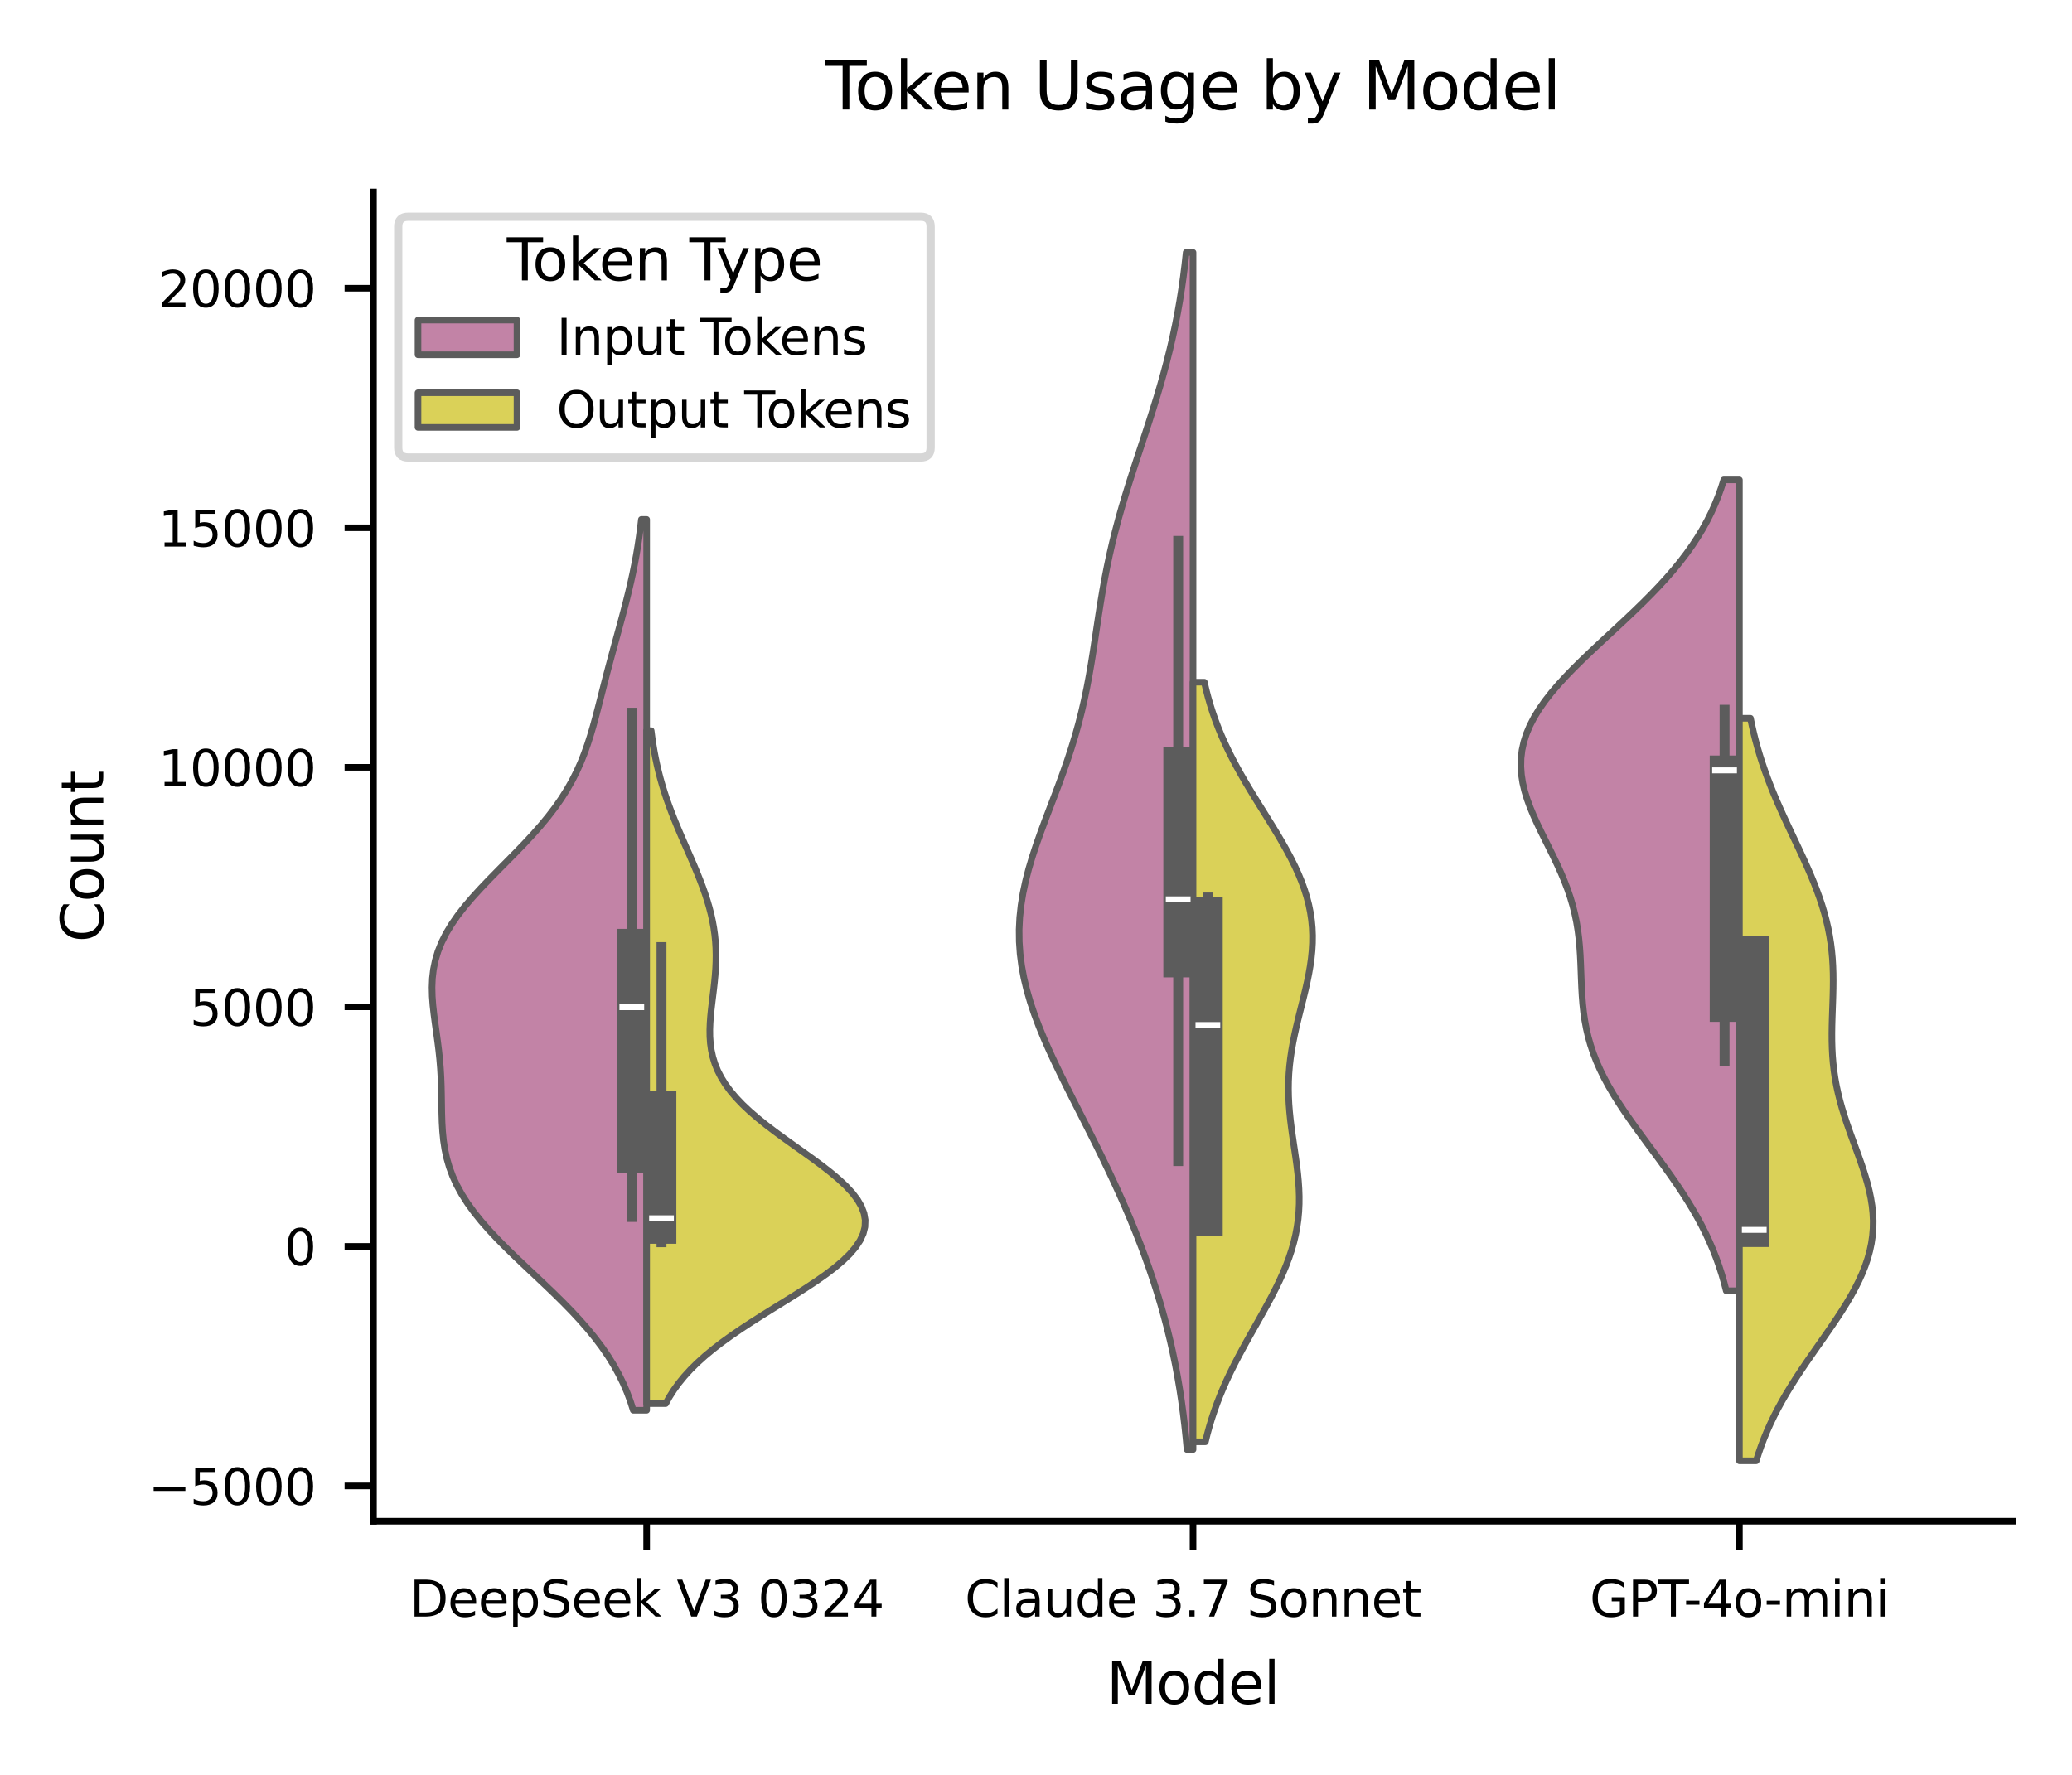 <?xml version="1.0" encoding="utf-8" standalone="no"?>
<!DOCTYPE svg PUBLIC "-//W3C//DTD SVG 1.1//EN"
  "http://www.w3.org/Graphics/SVG/1.1/DTD/svg11.dtd">
<svg xmlns:xlink="http://www.w3.org/1999/xlink" width="251.173pt" height="215.22pt" viewBox="0 0 251.173 215.22" xmlns="http://www.w3.org/2000/svg" version="1.1">
 <defs>
  <style type="text/css">*{stroke-linejoin: round; stroke-linecap: butt}</style>
 </defs>
 <g id="figure_1">
  <g id="patch_1">
   <path d="M 0 215.22 
L 251.173 215.22 
L 251.173 0 
L 0 0 
z
" style="fill: #ffffff"/>
  </g>
  <g id="axes_1">
   <g id="patch_2">
    <path d="M 45.273 184.439 
L 243.972 184.439 
L 243.972 23.279 
L 45.273 23.279 
z
" style="fill: #ffffff"/>
   </g>
   <g id="FillBetweenPolyCollection_1">
    <defs>
     <path id="m72ba1db8ae" d="M 78.389 -44.24 
L 76.766 -44.24 
L 76.415 -45.331 
L 76.008 -46.422 
L 75.539 -47.513 
L 75.004 -48.604 
L 74.401 -49.695 
L 73.726 -50.786 
L 72.979 -51.877 
L 72.16 -52.967 
L 71.271 -54.058 
L 70.317 -55.149 
L 69.304 -56.24 
L 68.238 -57.331 
L 67.131 -58.422 
L 65.992 -59.513 
L 64.836 -60.604 
L 63.677 -61.695 
L 62.529 -62.786 
L 61.406 -63.877 
L 60.325 -64.967 
L 59.3 -66.058 
L 58.342 -67.149 
L 57.464 -68.24 
L 56.674 -69.331 
L 55.978 -70.422 
L 55.38 -71.513 
L 54.88 -72.604 
L 54.474 -73.695 
L 54.159 -74.786 
L 53.923 -75.876 
L 53.758 -76.967 
L 53.651 -78.058 
L 53.587 -79.149 
L 53.553 -80.24 
L 53.535 -81.331 
L 53.519 -82.422 
L 53.496 -83.513 
L 53.455 -84.604 
L 53.391 -85.695 
L 53.301 -86.786 
L 53.186 -87.876 
L 53.049 -88.967 
L 52.899 -90.058 
L 52.745 -91.149 
L 52.601 -92.24 
L 52.48 -93.331 
L 52.399 -94.422 
L 52.373 -95.513 
L 52.417 -96.604 
L 52.545 -97.695 
L 52.769 -98.786 
L 53.096 -99.876 
L 53.533 -100.967 
L 54.08 -102.058 
L 54.736 -103.149 
L 55.493 -104.24 
L 56.343 -105.331 
L 57.273 -106.422 
L 58.268 -107.513 
L 59.309 -108.604 
L 60.38 -109.695 
L 61.462 -110.785 
L 62.537 -111.876 
L 63.589 -112.967 
L 64.602 -114.058 
L 65.563 -115.149 
L 66.464 -116.24 
L 67.297 -117.331 
L 68.059 -118.422 
L 68.747 -119.513 
L 69.365 -120.604 
L 69.915 -121.695 
L 70.403 -122.785 
L 70.837 -123.876 
L 71.225 -124.967 
L 71.575 -126.058 
L 71.896 -127.149 
L 72.196 -128.24 
L 72.482 -129.331 
L 72.762 -130.422 
L 73.039 -131.513 
L 73.317 -132.604 
L 73.6 -133.695 
L 73.888 -134.785 
L 74.18 -135.876 
L 74.477 -136.967 
L 74.776 -138.058 
L 75.074 -139.149 
L 75.369 -140.24 
L 75.659 -141.331 
L 75.939 -142.422 
L 76.208 -143.513 
L 76.462 -144.604 
L 76.701 -145.695 
L 76.922 -146.785 
L 77.125 -147.876 
L 77.309 -148.967 
L 77.474 -150.058 
L 77.62 -151.149 
L 77.748 -152.24 
L 78.389 -152.24 
L 78.389 -152.24 
L 78.389 -151.149 
L 78.389 -150.058 
L 78.389 -148.967 
L 78.389 -147.876 
L 78.389 -146.785 
L 78.389 -145.695 
L 78.389 -144.604 
L 78.389 -143.513 
L 78.389 -142.422 
L 78.389 -141.331 
L 78.389 -140.24 
L 78.389 -139.149 
L 78.389 -138.058 
L 78.389 -136.967 
L 78.389 -135.876 
L 78.389 -134.785 
L 78.389 -133.695 
L 78.389 -132.604 
L 78.389 -131.513 
L 78.389 -130.422 
L 78.389 -129.331 
L 78.389 -128.24 
L 78.389 -127.149 
L 78.389 -126.058 
L 78.389 -124.967 
L 78.389 -123.876 
L 78.389 -122.785 
L 78.389 -121.695 
L 78.389 -120.604 
L 78.389 -119.513 
L 78.389 -118.422 
L 78.389 -117.331 
L 78.389 -116.24 
L 78.389 -115.149 
L 78.389 -114.058 
L 78.389 -112.967 
L 78.389 -111.876 
L 78.389 -110.785 
L 78.389 -109.695 
L 78.389 -108.604 
L 78.389 -107.513 
L 78.389 -106.422 
L 78.389 -105.331 
L 78.389 -104.24 
L 78.389 -103.149 
L 78.389 -102.058 
L 78.389 -100.967 
L 78.389 -99.876 
L 78.389 -98.786 
L 78.389 -97.695 
L 78.389 -96.604 
L 78.389 -95.513 
L 78.389 -94.422 
L 78.389 -93.331 
L 78.389 -92.24 
L 78.389 -91.149 
L 78.389 -90.058 
L 78.389 -88.967 
L 78.389 -87.876 
L 78.389 -86.786 
L 78.389 -85.695 
L 78.389 -84.604 
L 78.389 -83.513 
L 78.389 -82.422 
L 78.389 -81.331 
L 78.389 -80.24 
L 78.389 -79.149 
L 78.389 -78.058 
L 78.389 -76.967 
L 78.389 -75.876 
L 78.389 -74.786 
L 78.389 -73.695 
L 78.389 -72.604 
L 78.389 -71.513 
L 78.389 -70.422 
L 78.389 -69.331 
L 78.389 -68.24 
L 78.389 -67.149 
L 78.389 -66.058 
L 78.389 -64.967 
L 78.389 -63.877 
L 78.389 -62.786 
L 78.389 -61.695 
L 78.389 -60.604 
L 78.389 -59.513 
L 78.389 -58.422 
L 78.389 -57.331 
L 78.389 -56.24 
L 78.389 -55.149 
L 78.389 -54.058 
L 78.389 -52.967 
L 78.389 -51.877 
L 78.389 -50.786 
L 78.389 -49.695 
L 78.389 -48.604 
L 78.389 -47.513 
L 78.389 -46.422 
L 78.389 -45.331 
L 78.389 -44.24 
z
" style="stroke: #5c5c5c; stroke-width: 0.8"/>
    </defs>
    <g clip-path="url(#p1557458162)">
     <use xlink:href="#m72ba1db8ae" x="0" y="215.22" style="fill: #c283a6; stroke: #5c5c5c; stroke-width: 0.8"/>
    </g>
   </g>
   <g id="FillBetweenPolyCollection_2">
    <defs>
     <path id="mbbb13b43e5" d="M 80.699 -45.045 
L 78.389 -45.045 
L 78.389 -45.869 
L 78.389 -46.693 
L 78.389 -47.517 
L 78.389 -48.341 
L 78.389 -49.165 
L 78.389 -49.989 
L 78.389 -50.813 
L 78.389 -51.638 
L 78.389 -52.462 
L 78.389 -53.286 
L 78.389 -54.11 
L 78.389 -54.934 
L 78.389 -55.758 
L 78.389 -56.582 
L 78.389 -57.406 
L 78.389 -58.231 
L 78.389 -59.055 
L 78.389 -59.879 
L 78.389 -60.703 
L 78.389 -61.527 
L 78.389 -62.351 
L 78.389 -63.175 
L 78.389 -63.999 
L 78.389 -64.824 
L 78.389 -65.648 
L 78.389 -66.472 
L 78.389 -67.296 
L 78.389 -68.12 
L 78.389 -68.944 
L 78.389 -69.768 
L 78.389 -70.592 
L 78.389 -71.417 
L 78.389 -72.241 
L 78.389 -73.065 
L 78.389 -73.889 
L 78.389 -74.713 
L 78.389 -75.537 
L 78.389 -76.361 
L 78.389 -77.185 
L 78.389 -78.01 
L 78.389 -78.834 
L 78.389 -79.658 
L 78.389 -80.482 
L 78.389 -81.306 
L 78.389 -82.13 
L 78.389 -82.954 
L 78.389 -83.778 
L 78.389 -84.603 
L 78.389 -85.427 
L 78.389 -86.251 
L 78.389 -87.075 
L 78.389 -87.899 
L 78.389 -88.723 
L 78.389 -89.547 
L 78.389 -90.371 
L 78.389 -91.196 
L 78.389 -92.02 
L 78.389 -92.844 
L 78.389 -93.668 
L 78.389 -94.492 
L 78.389 -95.316 
L 78.389 -96.14 
L 78.389 -96.965 
L 78.389 -97.789 
L 78.389 -98.613 
L 78.389 -99.437 
L 78.389 -100.261 
L 78.389 -101.085 
L 78.389 -101.909 
L 78.389 -102.733 
L 78.389 -103.558 
L 78.389 -104.382 
L 78.389 -105.206 
L 78.389 -106.03 
L 78.389 -106.854 
L 78.389 -107.678 
L 78.389 -108.502 
L 78.389 -109.326 
L 78.389 -110.151 
L 78.389 -110.975 
L 78.389 -111.799 
L 78.389 -112.623 
L 78.389 -113.447 
L 78.389 -114.271 
L 78.389 -115.095 
L 78.389 -115.919 
L 78.389 -116.744 
L 78.389 -117.568 
L 78.389 -118.392 
L 78.389 -119.216 
L 78.389 -120.04 
L 78.389 -120.864 
L 78.389 -121.688 
L 78.389 -122.512 
L 78.389 -123.337 
L 78.389 -124.161 
L 78.389 -124.985 
L 78.389 -125.809 
L 78.389 -126.633 
L 78.939 -126.633 
L 78.939 -126.633 
L 79.045 -125.809 
L 79.166 -124.985 
L 79.304 -124.161 
L 79.46 -123.337 
L 79.634 -122.512 
L 79.828 -121.688 
L 80.041 -120.864 
L 80.275 -120.04 
L 80.528 -119.216 
L 80.8 -118.392 
L 81.091 -117.568 
L 81.399 -116.744 
L 81.722 -115.919 
L 82.059 -115.095 
L 82.406 -114.271 
L 82.761 -113.447 
L 83.121 -112.623 
L 83.482 -111.799 
L 83.841 -110.975 
L 84.194 -110.151 
L 84.537 -109.326 
L 84.867 -108.502 
L 85.179 -107.678 
L 85.471 -106.854 
L 85.739 -106.03 
L 85.981 -105.206 
L 86.193 -104.382 
L 86.375 -103.558 
L 86.524 -102.733 
L 86.641 -101.909 
L 86.724 -101.085 
L 86.775 -100.261 
L 86.795 -99.437 
L 86.785 -98.613 
L 86.749 -97.789 
L 86.689 -96.965 
L 86.611 -96.14 
L 86.519 -95.316 
L 86.419 -94.492 
L 86.318 -93.668 
L 86.222 -92.844 
L 86.139 -92.02 
L 86.078 -91.196 
L 86.048 -90.371 
L 86.056 -89.547 
L 86.113 -88.723 
L 86.228 -87.899 
L 86.408 -87.075 
L 86.661 -86.251 
L 86.995 -85.427 
L 87.415 -84.603 
L 87.926 -83.778 
L 88.529 -82.954 
L 89.226 -82.13 
L 90.014 -81.306 
L 90.888 -80.482 
L 91.843 -79.658 
L 92.867 -78.834 
L 93.95 -78.01 
L 95.076 -77.185 
L 96.228 -76.361 
L 97.387 -75.537 
L 98.534 -74.713 
L 99.646 -73.889 
L 100.702 -73.065 
L 101.681 -72.241 
L 102.56 -71.417 
L 103.322 -70.592 
L 103.949 -69.768 
L 104.425 -68.944 
L 104.739 -68.12 
L 104.882 -67.296 
L 104.851 -66.472 
L 104.643 -65.648 
L 104.262 -64.824 
L 103.714 -63.999 
L 103.01 -63.175 
L 102.163 -62.351 
L 101.188 -61.527 
L 100.104 -60.703 
L 98.929 -59.879 
L 97.684 -59.055 
L 96.39 -58.231 
L 95.068 -57.406 
L 93.736 -56.582 
L 92.413 -55.758 
L 91.115 -54.934 
L 89.858 -54.11 
L 88.654 -53.286 
L 87.512 -52.462 
L 86.442 -51.638 
L 85.447 -50.813 
L 84.533 -49.989 
L 83.7 -49.165 
L 82.949 -48.341 
L 82.276 -47.517 
L 81.68 -46.693 
L 81.156 -45.869 
L 80.699 -45.045 
z
" style="stroke: #5c5c5c; stroke-width: 0.8"/>
    </defs>
    <g clip-path="url(#p1557458162)">
     <use xlink:href="#mbbb13b43e5" x="0" y="215.22" style="fill: #dad158; stroke: #5c5c5c; stroke-width: 0.8"/>
    </g>
   </g>
   <g id="FillBetweenPolyCollection_3">
    <defs>
     <path id="mf51b6f39ce" d="M 144.623 -39.472 
L 143.896 -39.472 
L 143.759 -40.938 
L 143.603 -42.404 
L 143.426 -43.87 
L 143.227 -45.337 
L 143.004 -46.803 
L 142.756 -48.269 
L 142.482 -49.735 
L 142.181 -51.201 
L 141.853 -52.667 
L 141.497 -54.133 
L 141.112 -55.599 
L 140.7 -57.065 
L 140.259 -58.531 
L 139.79 -59.998 
L 139.294 -61.464 
L 138.771 -62.93 
L 138.221 -64.396 
L 137.646 -65.862 
L 137.047 -67.328 
L 136.423 -68.794 
L 135.777 -70.26 
L 135.11 -71.726 
L 134.423 -73.192 
L 133.719 -74.659 
L 133 -76.125 
L 132.268 -77.591 
L 131.528 -79.057 
L 130.784 -80.523 
L 130.039 -81.989 
L 129.301 -83.455 
L 128.575 -84.921 
L 127.868 -86.387 
L 127.188 -87.853 
L 126.543 -89.32 
L 125.941 -90.786 
L 125.389 -92.252 
L 124.897 -93.718 
L 124.472 -95.184 
L 124.121 -96.65 
L 123.848 -98.116 
L 123.659 -99.582 
L 123.557 -101.048 
L 123.542 -102.514 
L 123.615 -103.981 
L 123.772 -105.447 
L 124.009 -106.913 
L 124.32 -108.379 
L 124.698 -109.845 
L 125.132 -111.311 
L 125.614 -112.777 
L 126.132 -114.243 
L 126.675 -115.709 
L 127.231 -117.175 
L 127.79 -118.642 
L 128.342 -120.108 
L 128.877 -121.574 
L 129.389 -123.04 
L 129.87 -124.506 
L 130.318 -125.972 
L 130.729 -127.438 
L 131.104 -128.904 
L 131.442 -130.37 
L 131.748 -131.836 
L 132.024 -133.303 
L 132.277 -134.769 
L 132.512 -136.235 
L 132.735 -137.701 
L 132.954 -139.167 
L 133.176 -140.633 
L 133.405 -142.099 
L 133.649 -143.565 
L 133.912 -145.031 
L 134.197 -146.497 
L 134.507 -147.964 
L 134.844 -149.43 
L 135.209 -150.896 
L 135.599 -152.362 
L 136.014 -153.828 
L 136.451 -155.294 
L 136.905 -156.76 
L 137.374 -158.226 
L 137.851 -159.692 
L 138.333 -161.158 
L 138.815 -162.625 
L 139.292 -164.091 
L 139.759 -165.557 
L 140.212 -167.023 
L 140.647 -168.489 
L 141.062 -169.955 
L 141.453 -171.421 
L 141.819 -172.887 
L 142.159 -174.353 
L 142.471 -175.82 
L 142.756 -177.286 
L 143.013 -178.752 
L 143.244 -180.218 
L 143.45 -181.684 
L 143.631 -183.15 
L 143.79 -184.616 
L 144.623 -184.616 
L 144.623 -184.616 
L 144.623 -183.15 
L 144.623 -181.684 
L 144.623 -180.218 
L 144.623 -178.752 
L 144.623 -177.286 
L 144.623 -175.82 
L 144.623 -174.353 
L 144.623 -172.887 
L 144.623 -171.421 
L 144.623 -169.955 
L 144.623 -168.489 
L 144.623 -167.023 
L 144.623 -165.557 
L 144.623 -164.091 
L 144.623 -162.625 
L 144.623 -161.158 
L 144.623 -159.692 
L 144.623 -158.226 
L 144.623 -156.76 
L 144.623 -155.294 
L 144.623 -153.828 
L 144.623 -152.362 
L 144.623 -150.896 
L 144.623 -149.43 
L 144.623 -147.964 
L 144.623 -146.497 
L 144.623 -145.031 
L 144.623 -143.565 
L 144.623 -142.099 
L 144.623 -140.633 
L 144.623 -139.167 
L 144.623 -137.701 
L 144.623 -136.235 
L 144.623 -134.769 
L 144.623 -133.303 
L 144.623 -131.836 
L 144.623 -130.37 
L 144.623 -128.904 
L 144.623 -127.438 
L 144.623 -125.972 
L 144.623 -124.506 
L 144.623 -123.04 
L 144.623 -121.574 
L 144.623 -120.108 
L 144.623 -118.642 
L 144.623 -117.175 
L 144.623 -115.709 
L 144.623 -114.243 
L 144.623 -112.777 
L 144.623 -111.311 
L 144.623 -109.845 
L 144.623 -108.379 
L 144.623 -106.913 
L 144.623 -105.447 
L 144.623 -103.981 
L 144.623 -102.514 
L 144.623 -101.048 
L 144.623 -99.582 
L 144.623 -98.116 
L 144.623 -96.65 
L 144.623 -95.184 
L 144.623 -93.718 
L 144.623 -92.252 
L 144.623 -90.786 
L 144.623 -89.32 
L 144.623 -87.853 
L 144.623 -86.387 
L 144.623 -84.921 
L 144.623 -83.455 
L 144.623 -81.989 
L 144.623 -80.523 
L 144.623 -79.057 
L 144.623 -77.591 
L 144.623 -76.125 
L 144.623 -74.659 
L 144.623 -73.192 
L 144.623 -71.726 
L 144.623 -70.26 
L 144.623 -68.794 
L 144.623 -67.328 
L 144.623 -65.862 
L 144.623 -64.396 
L 144.623 -62.93 
L 144.623 -61.464 
L 144.623 -59.998 
L 144.623 -58.531 
L 144.623 -57.065 
L 144.623 -55.599 
L 144.623 -54.133 
L 144.623 -52.667 
L 144.623 -51.201 
L 144.623 -49.735 
L 144.623 -48.269 
L 144.623 -46.803 
L 144.623 -45.337 
L 144.623 -43.87 
L 144.623 -42.404 
L 144.623 -40.938 
L 144.623 -39.472 
z
" style="stroke: #5c5c5c; stroke-width: 0.8"/>
    </defs>
    <g clip-path="url(#p1557458162)">
     <use xlink:href="#mf51b6f39ce" x="0" y="215.22" style="fill: #c283a6; stroke: #5c5c5c; stroke-width: 0.8"/>
    </g>
   </g>
   <g id="FillBetweenPolyCollection_4">
    <defs>
     <path id="m7dd1af7a70" d="M 146.12 -40.411 
L 144.623 -40.411 
L 144.623 -41.341 
L 144.623 -42.271 
L 144.623 -43.201 
L 144.623 -44.132 
L 144.623 -45.062 
L 144.623 -45.992 
L 144.623 -46.923 
L 144.623 -47.853 
L 144.623 -48.783 
L 144.623 -49.714 
L 144.623 -50.644 
L 144.623 -51.574 
L 144.623 -52.504 
L 144.623 -53.435 
L 144.623 -54.365 
L 144.623 -55.295 
L 144.623 -56.226 
L 144.623 -57.156 
L 144.623 -58.086 
L 144.623 -59.017 
L 144.623 -59.947 
L 144.623 -60.877 
L 144.623 -61.807 
L 144.623 -62.738 
L 144.623 -63.668 
L 144.623 -64.598 
L 144.623 -65.529 
L 144.623 -66.459 
L 144.623 -67.389 
L 144.623 -68.32 
L 144.623 -69.25 
L 144.623 -70.18 
L 144.623 -71.11 
L 144.623 -72.041 
L 144.623 -72.971 
L 144.623 -73.901 
L 144.623 -74.832 
L 144.623 -75.762 
L 144.623 -76.692 
L 144.623 -77.622 
L 144.623 -78.553 
L 144.623 -79.483 
L 144.623 -80.413 
L 144.623 -81.344 
L 144.623 -82.274 
L 144.623 -83.204 
L 144.623 -84.135 
L 144.623 -85.065 
L 144.623 -85.995 
L 144.623 -86.925 
L 144.623 -87.856 
L 144.623 -88.786 
L 144.623 -89.716 
L 144.623 -90.647 
L 144.623 -91.577 
L 144.623 -92.507 
L 144.623 -93.438 
L 144.623 -94.368 
L 144.623 -95.298 
L 144.623 -96.228 
L 144.623 -97.159 
L 144.623 -98.089 
L 144.623 -99.019 
L 144.623 -99.95 
L 144.623 -100.88 
L 144.623 -101.81 
L 144.623 -102.741 
L 144.623 -103.671 
L 144.623 -104.601 
L 144.623 -105.531 
L 144.623 -106.462 
L 144.623 -107.392 
L 144.623 -108.322 
L 144.623 -109.253 
L 144.623 -110.183 
L 144.623 -111.113 
L 144.623 -112.044 
L 144.623 -112.974 
L 144.623 -113.904 
L 144.623 -114.834 
L 144.623 -115.765 
L 144.623 -116.695 
L 144.623 -117.625 
L 144.623 -118.556 
L 144.623 -119.486 
L 144.623 -120.416 
L 144.623 -121.346 
L 144.623 -122.277 
L 144.623 -123.207 
L 144.623 -124.137 
L 144.623 -125.068 
L 144.623 -125.998 
L 144.623 -126.928 
L 144.623 -127.859 
L 144.623 -128.789 
L 144.623 -129.719 
L 144.623 -130.649 
L 144.623 -131.58 
L 144.623 -132.51 
L 145.994 -132.51 
L 145.994 -132.51 
L 146.211 -131.58 
L 146.454 -130.649 
L 146.723 -129.719 
L 147.02 -128.789 
L 147.346 -127.859 
L 147.701 -126.928 
L 148.085 -125.998 
L 148.499 -125.068 
L 148.94 -124.137 
L 149.409 -123.207 
L 149.903 -122.277 
L 150.42 -121.346 
L 150.958 -120.416 
L 151.512 -119.486 
L 152.08 -118.556 
L 152.656 -117.625 
L 153.237 -116.695 
L 153.816 -115.765 
L 154.39 -114.834 
L 154.952 -113.904 
L 155.497 -112.974 
L 156.02 -112.044 
L 156.514 -111.113 
L 156.977 -110.183 
L 157.401 -109.253 
L 157.785 -108.322 
L 158.123 -107.392 
L 158.414 -106.462 
L 158.655 -105.531 
L 158.845 -104.601 
L 158.984 -103.671 
L 159.072 -102.741 
L 159.11 -101.81 
L 159.101 -100.88 
L 159.048 -99.95 
L 158.953 -99.019 
L 158.823 -98.089 
L 158.661 -97.159 
L 158.472 -96.228 
L 158.264 -95.298 
L 158.041 -94.368 
L 157.81 -93.438 
L 157.576 -92.507 
L 157.347 -91.577 
L 157.126 -90.647 
L 156.92 -89.716 
L 156.733 -88.786 
L 156.57 -87.856 
L 156.433 -86.925 
L 156.325 -85.995 
L 156.248 -85.065 
L 156.203 -84.135 
L 156.19 -83.204 
L 156.207 -82.274 
L 156.253 -81.344 
L 156.326 -80.413 
L 156.421 -79.483 
L 156.535 -78.553 
L 156.662 -77.622 
L 156.798 -76.692 
L 156.937 -75.762 
L 157.072 -74.832 
L 157.198 -73.901 
L 157.309 -72.971 
L 157.398 -72.041 
L 157.462 -71.11 
L 157.494 -70.18 
L 157.49 -69.25 
L 157.446 -68.32 
L 157.361 -67.389 
L 157.231 -66.459 
L 157.056 -65.529 
L 156.836 -64.598 
L 156.57 -63.668 
L 156.261 -62.738 
L 155.912 -61.807 
L 155.524 -60.877 
L 155.103 -59.947 
L 154.652 -59.017 
L 154.175 -58.086 
L 153.679 -57.156 
L 153.167 -56.226 
L 152.646 -55.295 
L 152.121 -54.365 
L 151.595 -53.435 
L 151.075 -52.504 
L 150.565 -51.574 
L 150.067 -50.644 
L 149.587 -49.714 
L 149.127 -48.783 
L 148.689 -47.853 
L 148.275 -46.923 
L 147.887 -45.992 
L 147.526 -45.062 
L 147.192 -44.132 
L 146.884 -43.201 
L 146.604 -42.271 
L 146.349 -41.341 
L 146.12 -40.411 
z
" style="stroke: #5c5c5c; stroke-width: 0.8"/>
    </defs>
    <g clip-path="url(#p1557458162)">
     <use xlink:href="#m7dd1af7a70" x="0" y="215.22" style="fill: #dad158; stroke: #5c5c5c; stroke-width: 0.8"/>
    </g>
   </g>
   <g id="FillBetweenPolyCollection_5">
    <defs>
     <path id="m7bd30fc622" d="M 210.856 -58.721 
L 209.259 -58.721 
L 209.003 -59.714 
L 208.716 -60.708 
L 208.396 -61.701 
L 208.043 -62.694 
L 207.654 -63.687 
L 207.228 -64.68 
L 206.766 -65.673 
L 206.267 -66.666 
L 205.732 -67.659 
L 205.162 -68.652 
L 204.559 -69.645 
L 203.924 -70.638 
L 203.262 -71.632 
L 202.576 -72.625 
L 201.869 -73.618 
L 201.148 -74.611 
L 200.418 -75.604 
L 199.684 -76.597 
L 198.954 -77.59 
L 198.232 -78.583 
L 197.527 -79.576 
L 196.844 -80.569 
L 196.189 -81.562 
L 195.569 -82.556 
L 194.989 -83.549 
L 194.453 -84.542 
L 193.965 -85.535 
L 193.528 -86.528 
L 193.143 -87.521 
L 192.81 -88.514 
L 192.529 -89.507 
L 192.297 -90.5 
L 192.112 -91.493 
L 191.968 -92.486 
L 191.86 -93.48 
L 191.782 -94.473 
L 191.725 -95.466 
L 191.683 -96.459 
L 191.647 -97.452 
L 191.609 -98.445 
L 191.56 -99.438 
L 191.492 -100.431 
L 191.398 -101.424 
L 191.273 -102.417 
L 191.11 -103.41 
L 190.905 -104.404 
L 190.657 -105.397 
L 190.364 -106.39 
L 190.027 -107.383 
L 189.649 -108.376 
L 189.232 -109.369 
L 188.784 -110.362 
L 188.311 -111.355 
L 187.822 -112.348 
L 187.326 -113.341 
L 186.834 -114.334 
L 186.357 -115.328 
L 185.906 -116.321 
L 185.493 -117.314 
L 185.128 -118.307 
L 184.824 -119.3 
L 184.589 -120.293 
L 184.433 -121.286 
L 184.363 -122.279 
L 184.384 -123.272 
L 184.502 -124.265 
L 184.72 -125.258 
L 185.037 -126.252 
L 185.454 -127.245 
L 185.968 -128.238 
L 186.575 -129.231 
L 187.269 -130.224 
L 188.044 -131.217 
L 188.89 -132.21 
L 189.799 -133.203 
L 190.762 -134.196 
L 191.768 -135.189 
L 192.805 -136.182 
L 193.865 -137.176 
L 194.936 -138.169 
L 196.009 -139.162 
L 197.073 -140.155 
L 198.121 -141.148 
L 199.143 -142.141 
L 200.134 -143.134 
L 201.087 -144.127 
L 201.997 -145.12 
L 202.86 -146.113 
L 203.672 -147.106 
L 204.432 -148.1 
L 205.139 -149.093 
L 205.792 -150.086 
L 206.392 -151.079 
L 206.939 -152.072 
L 207.435 -153.065 
L 207.882 -154.058 
L 208.283 -155.051 
L 208.641 -156.044 
L 208.958 -157.037 
L 210.856 -157.037 
L 210.856 -157.037 
L 210.856 -156.044 
L 210.856 -155.051 
L 210.856 -154.058 
L 210.856 -153.065 
L 210.856 -152.072 
L 210.856 -151.079 
L 210.856 -150.086 
L 210.856 -149.093 
L 210.856 -148.1 
L 210.856 -147.106 
L 210.856 -146.113 
L 210.856 -145.12 
L 210.856 -144.127 
L 210.856 -143.134 
L 210.856 -142.141 
L 210.856 -141.148 
L 210.856 -140.155 
L 210.856 -139.162 
L 210.856 -138.169 
L 210.856 -137.176 
L 210.856 -136.182 
L 210.856 -135.189 
L 210.856 -134.196 
L 210.856 -133.203 
L 210.856 -132.21 
L 210.856 -131.217 
L 210.856 -130.224 
L 210.856 -129.231 
L 210.856 -128.238 
L 210.856 -127.245 
L 210.856 -126.252 
L 210.856 -125.258 
L 210.856 -124.265 
L 210.856 -123.272 
L 210.856 -122.279 
L 210.856 -121.286 
L 210.856 -120.293 
L 210.856 -119.3 
L 210.856 -118.307 
L 210.856 -117.314 
L 210.856 -116.321 
L 210.856 -115.328 
L 210.856 -114.334 
L 210.856 -113.341 
L 210.856 -112.348 
L 210.856 -111.355 
L 210.856 -110.362 
L 210.856 -109.369 
L 210.856 -108.376 
L 210.856 -107.383 
L 210.856 -106.39 
L 210.856 -105.397 
L 210.856 -104.404 
L 210.856 -103.41 
L 210.856 -102.417 
L 210.856 -101.424 
L 210.856 -100.431 
L 210.856 -99.438 
L 210.856 -98.445 
L 210.856 -97.452 
L 210.856 -96.459 
L 210.856 -95.466 
L 210.856 -94.473 
L 210.856 -93.48 
L 210.856 -92.486 
L 210.856 -91.493 
L 210.856 -90.5 
L 210.856 -89.507 
L 210.856 -88.514 
L 210.856 -87.521 
L 210.856 -86.528 
L 210.856 -85.535 
L 210.856 -84.542 
L 210.856 -83.549 
L 210.856 -82.556 
L 210.856 -81.562 
L 210.856 -80.569 
L 210.856 -79.576 
L 210.856 -78.583 
L 210.856 -77.59 
L 210.856 -76.597 
L 210.856 -75.604 
L 210.856 -74.611 
L 210.856 -73.618 
L 210.856 -72.625 
L 210.856 -71.632 
L 210.856 -70.638 
L 210.856 -69.645 
L 210.856 -68.652 
L 210.856 -67.659 
L 210.856 -66.666 
L 210.856 -65.673 
L 210.856 -64.68 
L 210.856 -63.687 
L 210.856 -62.694 
L 210.856 -61.701 
L 210.856 -60.708 
L 210.856 -59.714 
L 210.856 -58.721 
z
" style="stroke: #5c5c5c; stroke-width: 0.8"/>
    </defs>
    <g clip-path="url(#p1557458162)">
     <use xlink:href="#m7bd30fc622" x="0" y="215.22" style="fill: #c283a6; stroke: #5c5c5c; stroke-width: 0.8"/>
    </g>
   </g>
   <g id="FillBetweenPolyCollection_6">
    <defs>
     <path id="m9feb1cb12a" d="M 212.894 -38.107 
L 210.856 -38.107 
L 210.856 -39.016 
L 210.856 -39.926 
L 210.856 -40.835 
L 210.856 -41.744 
L 210.856 -42.654 
L 210.856 -43.563 
L 210.856 -44.473 
L 210.856 -45.382 
L 210.856 -46.291 
L 210.856 -47.201 
L 210.856 -48.11 
L 210.856 -49.019 
L 210.856 -49.929 
L 210.856 -50.838 
L 210.856 -51.747 
L 210.856 -52.657 
L 210.856 -53.566 
L 210.856 -54.476 
L 210.856 -55.385 
L 210.856 -56.294 
L 210.856 -57.204 
L 210.856 -58.113 
L 210.856 -59.022 
L 210.856 -59.932 
L 210.856 -60.841 
L 210.856 -61.75 
L 210.856 -62.66 
L 210.856 -63.569 
L 210.856 -64.478 
L 210.856 -65.388 
L 210.856 -66.297 
L 210.856 -67.207 
L 210.856 -68.116 
L 210.856 -69.025 
L 210.856 -69.935 
L 210.856 -70.844 
L 210.856 -71.753 
L 210.856 -72.663 
L 210.856 -73.572 
L 210.856 -74.481 
L 210.856 -75.391 
L 210.856 -76.3 
L 210.856 -77.21 
L 210.856 -78.119 
L 210.856 -79.028 
L 210.856 -79.938 
L 210.856 -80.847 
L 210.856 -81.756 
L 210.856 -82.666 
L 210.856 -83.575 
L 210.856 -84.484 
L 210.856 -85.394 
L 210.856 -86.303 
L 210.856 -87.213 
L 210.856 -88.122 
L 210.856 -89.031 
L 210.856 -89.941 
L 210.856 -90.85 
L 210.856 -91.759 
L 210.856 -92.669 
L 210.856 -93.578 
L 210.856 -94.487 
L 210.856 -95.397 
L 210.856 -96.306 
L 210.856 -97.215 
L 210.856 -98.125 
L 210.856 -99.034 
L 210.856 -99.944 
L 210.856 -100.853 
L 210.856 -101.762 
L 210.856 -102.672 
L 210.856 -103.581 
L 210.856 -104.49 
L 210.856 -105.4 
L 210.856 -106.309 
L 210.856 -107.218 
L 210.856 -108.128 
L 210.856 -109.037 
L 210.856 -109.947 
L 210.856 -110.856 
L 210.856 -111.765 
L 210.856 -112.675 
L 210.856 -113.584 
L 210.856 -114.493 
L 210.856 -115.403 
L 210.856 -116.312 
L 210.856 -117.221 
L 210.856 -118.131 
L 210.856 -119.04 
L 210.856 -119.95 
L 210.856 -120.859 
L 210.856 -121.768 
L 210.856 -122.678 
L 210.856 -123.587 
L 210.856 -124.496 
L 210.856 -125.406 
L 210.856 -126.315 
L 210.856 -127.224 
L 210.856 -128.134 
L 212.198 -128.134 
L 212.198 -128.134 
L 212.388 -127.224 
L 212.597 -126.315 
L 212.826 -125.406 
L 213.075 -124.496 
L 213.345 -123.587 
L 213.636 -122.678 
L 213.947 -121.768 
L 214.279 -120.859 
L 214.629 -119.95 
L 214.996 -119.04 
L 215.38 -118.131 
L 215.779 -117.221 
L 216.189 -116.312 
L 216.608 -115.403 
L 217.034 -114.493 
L 217.464 -113.584 
L 217.893 -112.675 
L 218.318 -111.765 
L 218.736 -110.856 
L 219.143 -109.947 
L 219.536 -109.037 
L 219.91 -108.128 
L 220.262 -107.218 
L 220.591 -106.309 
L 220.892 -105.4 
L 221.163 -104.49 
L 221.404 -103.581 
L 221.613 -102.672 
L 221.789 -101.762 
L 221.933 -100.853 
L 222.046 -99.944 
L 222.129 -99.034 
L 222.184 -98.125 
L 222.215 -97.215 
L 222.224 -96.306 
L 222.216 -95.397 
L 222.195 -94.487 
L 222.166 -93.578 
L 222.134 -92.669 
L 222.103 -91.759 
L 222.079 -90.85 
L 222.066 -89.941 
L 222.07 -89.031 
L 222.094 -88.122 
L 222.141 -87.213 
L 222.216 -86.303 
L 222.32 -85.394 
L 222.454 -84.484 
L 222.62 -83.575 
L 222.817 -82.666 
L 223.044 -81.756 
L 223.298 -80.847 
L 223.577 -79.938 
L 223.877 -79.028 
L 224.194 -78.119 
L 224.521 -77.21 
L 224.854 -76.3 
L 225.186 -75.391 
L 225.511 -74.481 
L 225.822 -73.572 
L 226.111 -72.663 
L 226.374 -71.753 
L 226.602 -70.844 
L 226.792 -69.935 
L 226.936 -69.025 
L 227.031 -68.116 
L 227.074 -67.207 
L 227.06 -66.297 
L 226.988 -65.388 
L 226.857 -64.478 
L 226.666 -63.569 
L 226.417 -62.66 
L 226.111 -61.75 
L 225.75 -60.841 
L 225.339 -59.932 
L 224.881 -59.022 
L 224.381 -58.113 
L 223.844 -57.204 
L 223.275 -56.294 
L 222.681 -55.385 
L 222.066 -54.476 
L 221.439 -53.566 
L 220.803 -52.657 
L 220.165 -51.747 
L 219.53 -50.838 
L 218.903 -49.929 
L 218.289 -49.019 
L 217.693 -48.11 
L 217.116 -47.201 
L 216.563 -46.291 
L 216.036 -45.382 
L 215.538 -44.473 
L 215.068 -43.563 
L 214.63 -42.654 
L 214.222 -41.744 
L 213.845 -40.835 
L 213.498 -39.926 
L 213.182 -39.016 
L 212.894 -38.107 
z
" style="stroke: #5c5c5c; stroke-width: 0.8"/>
    </defs>
    <g clip-path="url(#p1557458162)">
     <use xlink:href="#m9feb1cb12a" x="0" y="215.22" style="fill: #dad158; stroke: #5c5c5c; stroke-width: 0.8"/>
    </g>
   </g>
   <g id="patch_3">
    <path d="M 78.389 151.117 
L 78.389 151.117 
L 78.389 151.117 
L 78.389 151.117 
z
" clip-path="url(#p1557458162)" style="fill: #c283a6; stroke: #5c5c5c; stroke-width: 0.8; stroke-linejoin: miter"/>
   </g>
   <g id="patch_4">
    <path d="M 78.389 151.117 
L 78.389 151.117 
L 78.389 151.117 
L 78.389 151.117 
z
" clip-path="url(#p1557458162)" style="fill: #dad158; stroke: #5c5c5c; stroke-width: 0.8; stroke-linejoin: miter"/>
   </g>
   <g id="matplotlib.axis_1">
    <g id="xtick_1">
     <g id="line2d_1">
      <defs>
       <path id="md975af8f40" d="M 0 0 
L 0 3.5 
" style="stroke: #000000; stroke-width: 0.8"/>
      </defs>
      <g>
       <use xlink:href="#md975af8f40" x="78.389" y="184.439" style="stroke: #000000; stroke-width: 0.8"/>
      </g>
     </g>
     <g id="text_1">
      <!-- DeepSeek V3 0324 -->
      <g transform="translate(49.646 195.998) scale(0.06 -0.06)">
       <defs>
        <path id="DejaVuSans-44" d="M 1259 4147 
L 1259 519 
L 2022 519 
Q 2988 519 3436 956 
Q 3884 1394 3884 2338 
Q 3884 3275 3436 3711 
Q 2988 4147 2022 4147 
L 1259 4147 
z
M 628 4666 
L 1925 4666 
Q 3281 4666 3915 4102 
Q 4550 3538 4550 2338 
Q 4550 1131 3912 565 
Q 3275 0 1925 0 
L 628 0 
L 628 4666 
z
" transform="scale(0.016)"/>
        <path id="DejaVuSans-65" d="M 3597 1894 
L 3597 1613 
L 953 1613 
Q 991 1019 1311 708 
Q 1631 397 2203 397 
Q 2534 397 2845 478 
Q 3156 559 3463 722 
L 3463 178 
Q 3153 47 2828 -22 
Q 2503 -91 2169 -91 
Q 1331 -91 842 396 
Q 353 884 353 1716 
Q 353 2575 817 3079 
Q 1281 3584 2069 3584 
Q 2775 3584 3186 3129 
Q 3597 2675 3597 1894 
z
M 3022 2063 
Q 3016 2534 2758 2815 
Q 2500 3097 2075 3097 
Q 1594 3097 1305 2825 
Q 1016 2553 972 2059 
L 3022 2063 
z
" transform="scale(0.016)"/>
        <path id="DejaVuSans-70" d="M 1159 525 
L 1159 -1331 
L 581 -1331 
L 581 3500 
L 1159 3500 
L 1159 2969 
Q 1341 3281 1617 3432 
Q 1894 3584 2278 3584 
Q 2916 3584 3314 3078 
Q 3713 2572 3713 1747 
Q 3713 922 3314 415 
Q 2916 -91 2278 -91 
Q 1894 -91 1617 61 
Q 1341 213 1159 525 
z
M 3116 1747 
Q 3116 2381 2855 2742 
Q 2594 3103 2138 3103 
Q 1681 3103 1420 2742 
Q 1159 2381 1159 1747 
Q 1159 1113 1420 752 
Q 1681 391 2138 391 
Q 2594 391 2855 752 
Q 3116 1113 3116 1747 
z
" transform="scale(0.016)"/>
        <path id="DejaVuSans-53" d="M 3425 4513 
L 3425 3897 
Q 3066 4069 2747 4153 
Q 2428 4238 2131 4238 
Q 1616 4238 1336 4038 
Q 1056 3838 1056 3469 
Q 1056 3159 1242 3001 
Q 1428 2844 1947 2747 
L 2328 2669 
Q 3034 2534 3370 2195 
Q 3706 1856 3706 1288 
Q 3706 609 3251 259 
Q 2797 -91 1919 -91 
Q 1588 -91 1214 -16 
Q 841 59 441 206 
L 441 856 
Q 825 641 1194 531 
Q 1563 422 1919 422 
Q 2459 422 2753 634 
Q 3047 847 3047 1241 
Q 3047 1584 2836 1778 
Q 2625 1972 2144 2069 
L 1759 2144 
Q 1053 2284 737 2584 
Q 422 2884 422 3419 
Q 422 4038 858 4394 
Q 1294 4750 2059 4750 
Q 2388 4750 2728 4690 
Q 3069 4631 3425 4513 
z
" transform="scale(0.016)"/>
        <path id="DejaVuSans-6b" d="M 581 4863 
L 1159 4863 
L 1159 1991 
L 2875 3500 
L 3609 3500 
L 1753 1863 
L 3688 0 
L 2938 0 
L 1159 1709 
L 1159 0 
L 581 0 
L 581 4863 
z
" transform="scale(0.016)"/>
        <path id="DejaVuSans-20" transform="scale(0.016)"/>
        <path id="DejaVuSans-56" d="M 1831 0 
L 50 4666 
L 709 4666 
L 2188 738 
L 3669 4666 
L 4325 4666 
L 2547 0 
L 1831 0 
z
" transform="scale(0.016)"/>
        <path id="DejaVuSans-33" d="M 2597 2516 
Q 3050 2419 3304 2112 
Q 3559 1806 3559 1356 
Q 3559 666 3084 287 
Q 2609 -91 1734 -91 
Q 1441 -91 1130 -33 
Q 819 25 488 141 
L 488 750 
Q 750 597 1062 519 
Q 1375 441 1716 441 
Q 2309 441 2620 675 
Q 2931 909 2931 1356 
Q 2931 1769 2642 2001 
Q 2353 2234 1838 2234 
L 1294 2234 
L 1294 2753 
L 1863 2753 
Q 2328 2753 2575 2939 
Q 2822 3125 2822 3475 
Q 2822 3834 2567 4026 
Q 2313 4219 1838 4219 
Q 1578 4219 1281 4162 
Q 984 4106 628 3988 
L 628 4550 
Q 988 4650 1302 4700 
Q 1616 4750 1894 4750 
Q 2613 4750 3031 4423 
Q 3450 4097 3450 3541 
Q 3450 3153 3228 2886 
Q 3006 2619 2597 2516 
z
" transform="scale(0.016)"/>
        <path id="DejaVuSans-30" d="M 2034 4250 
Q 1547 4250 1301 3770 
Q 1056 3291 1056 2328 
Q 1056 1369 1301 889 
Q 1547 409 2034 409 
Q 2525 409 2770 889 
Q 3016 1369 3016 2328 
Q 3016 3291 2770 3770 
Q 2525 4250 2034 4250 
z
M 2034 4750 
Q 2819 4750 3233 4129 
Q 3647 3509 3647 2328 
Q 3647 1150 3233 529 
Q 2819 -91 2034 -91 
Q 1250 -91 836 529 
Q 422 1150 422 2328 
Q 422 3509 836 4129 
Q 1250 4750 2034 4750 
z
" transform="scale(0.016)"/>
        <path id="DejaVuSans-32" d="M 1228 531 
L 3431 531 
L 3431 0 
L 469 0 
L 469 531 
Q 828 903 1448 1529 
Q 2069 2156 2228 2338 
Q 2531 2678 2651 2914 
Q 2772 3150 2772 3378 
Q 2772 3750 2511 3984 
Q 2250 4219 1831 4219 
Q 1534 4219 1204 4116 
Q 875 4013 500 3803 
L 500 4441 
Q 881 4594 1212 4672 
Q 1544 4750 1819 4750 
Q 2544 4750 2975 4387 
Q 3406 4025 3406 3419 
Q 3406 3131 3298 2873 
Q 3191 2616 2906 2266 
Q 2828 2175 2409 1742 
Q 1991 1309 1228 531 
z
" transform="scale(0.016)"/>
        <path id="DejaVuSans-34" d="M 2419 4116 
L 825 1625 
L 2419 1625 
L 2419 4116 
z
M 2253 4666 
L 3047 4666 
L 3047 1625 
L 3713 1625 
L 3713 1100 
L 3047 1100 
L 3047 0 
L 2419 0 
L 2419 1100 
L 313 1100 
L 313 1709 
L 2253 4666 
z
" transform="scale(0.016)"/>
       </defs>
       <use xlink:href="#DejaVuSans-44"/>
       <use xlink:href="#DejaVuSans-65" transform="translate(77.002 0)"/>
       <use xlink:href="#DejaVuSans-65" transform="translate(138.525 0)"/>
       <use xlink:href="#DejaVuSans-70" transform="translate(200.049 0)"/>
       <use xlink:href="#DejaVuSans-53" transform="translate(263.525 0)"/>
       <use xlink:href="#DejaVuSans-65" transform="translate(327.002 0)"/>
       <use xlink:href="#DejaVuSans-65" transform="translate(388.525 0)"/>
       <use xlink:href="#DejaVuSans-6b" transform="translate(450.049 0)"/>
       <use xlink:href="#DejaVuSans-20" transform="translate(507.959 0)"/>
       <use xlink:href="#DejaVuSans-56" transform="translate(539.746 0)"/>
       <use xlink:href="#DejaVuSans-33" transform="translate(608.154 0)"/>
       <use xlink:href="#DejaVuSans-20" transform="translate(671.777 0)"/>
       <use xlink:href="#DejaVuSans-30" transform="translate(703.564 0)"/>
       <use xlink:href="#DejaVuSans-33" transform="translate(767.188 0)"/>
       <use xlink:href="#DejaVuSans-32" transform="translate(830.811 0)"/>
       <use xlink:href="#DejaVuSans-34" transform="translate(894.434 0)"/>
      </g>
     </g>
    </g>
    <g id="xtick_2">
     <g id="line2d_2">
      <g>
       <use xlink:href="#md975af8f40" x="144.623" y="184.439" style="stroke: #000000; stroke-width: 0.8"/>
      </g>
     </g>
     <g id="text_2">
      <!-- Claude 3.7 Sonnet -->
      <g transform="translate(116.962 195.998) scale(0.06 -0.06)">
       <defs>
        <path id="DejaVuSans-43" d="M 4122 4306 
L 4122 3641 
Q 3803 3938 3442 4084 
Q 3081 4231 2675 4231 
Q 1875 4231 1450 3742 
Q 1025 3253 1025 2328 
Q 1025 1406 1450 917 
Q 1875 428 2675 428 
Q 3081 428 3442 575 
Q 3803 722 4122 1019 
L 4122 359 
Q 3791 134 3420 21 
Q 3050 -91 2638 -91 
Q 1578 -91 968 557 
Q 359 1206 359 2328 
Q 359 3453 968 4101 
Q 1578 4750 2638 4750 
Q 3056 4750 3426 4639 
Q 3797 4528 4122 4306 
z
" transform="scale(0.016)"/>
        <path id="DejaVuSans-6c" d="M 603 4863 
L 1178 4863 
L 1178 0 
L 603 0 
L 603 4863 
z
" transform="scale(0.016)"/>
        <path id="DejaVuSans-61" d="M 2194 1759 
Q 1497 1759 1228 1600 
Q 959 1441 959 1056 
Q 959 750 1161 570 
Q 1363 391 1709 391 
Q 2188 391 2477 730 
Q 2766 1069 2766 1631 
L 2766 1759 
L 2194 1759 
z
M 3341 1997 
L 3341 0 
L 2766 0 
L 2766 531 
Q 2569 213 2275 61 
Q 1981 -91 1556 -91 
Q 1019 -91 701 211 
Q 384 513 384 1019 
Q 384 1609 779 1909 
Q 1175 2209 1959 2209 
L 2766 2209 
L 2766 2266 
Q 2766 2663 2505 2880 
Q 2244 3097 1772 3097 
Q 1472 3097 1187 3025 
Q 903 2953 641 2809 
L 641 3341 
Q 956 3463 1253 3523 
Q 1550 3584 1831 3584 
Q 2591 3584 2966 3190 
Q 3341 2797 3341 1997 
z
" transform="scale(0.016)"/>
        <path id="DejaVuSans-75" d="M 544 1381 
L 544 3500 
L 1119 3500 
L 1119 1403 
Q 1119 906 1312 657 
Q 1506 409 1894 409 
Q 2359 409 2629 706 
Q 2900 1003 2900 1516 
L 2900 3500 
L 3475 3500 
L 3475 0 
L 2900 0 
L 2900 538 
Q 2691 219 2414 64 
Q 2138 -91 1772 -91 
Q 1169 -91 856 284 
Q 544 659 544 1381 
z
M 1991 3584 
L 1991 3584 
z
" transform="scale(0.016)"/>
        <path id="DejaVuSans-64" d="M 2906 2969 
L 2906 4863 
L 3481 4863 
L 3481 0 
L 2906 0 
L 2906 525 
Q 2725 213 2448 61 
Q 2172 -91 1784 -91 
Q 1150 -91 751 415 
Q 353 922 353 1747 
Q 353 2572 751 3078 
Q 1150 3584 1784 3584 
Q 2172 3584 2448 3432 
Q 2725 3281 2906 2969 
z
M 947 1747 
Q 947 1113 1208 752 
Q 1469 391 1925 391 
Q 2381 391 2643 752 
Q 2906 1113 2906 1747 
Q 2906 2381 2643 2742 
Q 2381 3103 1925 3103 
Q 1469 3103 1208 2742 
Q 947 2381 947 1747 
z
" transform="scale(0.016)"/>
        <path id="DejaVuSans-2e" d="M 684 794 
L 1344 794 
L 1344 0 
L 684 0 
L 684 794 
z
" transform="scale(0.016)"/>
        <path id="DejaVuSans-37" d="M 525 4666 
L 3525 4666 
L 3525 4397 
L 1831 0 
L 1172 0 
L 2766 4134 
L 525 4134 
L 525 4666 
z
" transform="scale(0.016)"/>
        <path id="DejaVuSans-6f" d="M 1959 3097 
Q 1497 3097 1228 2736 
Q 959 2375 959 1747 
Q 959 1119 1226 758 
Q 1494 397 1959 397 
Q 2419 397 2687 759 
Q 2956 1122 2956 1747 
Q 2956 2369 2687 2733 
Q 2419 3097 1959 3097 
z
M 1959 3584 
Q 2709 3584 3137 3096 
Q 3566 2609 3566 1747 
Q 3566 888 3137 398 
Q 2709 -91 1959 -91 
Q 1206 -91 779 398 
Q 353 888 353 1747 
Q 353 2609 779 3096 
Q 1206 3584 1959 3584 
z
" transform="scale(0.016)"/>
        <path id="DejaVuSans-6e" d="M 3513 2113 
L 3513 0 
L 2938 0 
L 2938 2094 
Q 2938 2591 2744 2837 
Q 2550 3084 2163 3084 
Q 1697 3084 1428 2787 
Q 1159 2491 1159 1978 
L 1159 0 
L 581 0 
L 581 3500 
L 1159 3500 
L 1159 2956 
Q 1366 3272 1645 3428 
Q 1925 3584 2291 3584 
Q 2894 3584 3203 3211 
Q 3513 2838 3513 2113 
z
" transform="scale(0.016)"/>
        <path id="DejaVuSans-74" d="M 1172 4494 
L 1172 3500 
L 2356 3500 
L 2356 3053 
L 1172 3053 
L 1172 1153 
Q 1172 725 1289 603 
Q 1406 481 1766 481 
L 2356 481 
L 2356 0 
L 1766 0 
Q 1100 0 847 248 
Q 594 497 594 1153 
L 594 3053 
L 172 3053 
L 172 3500 
L 594 3500 
L 594 4494 
L 1172 4494 
z
" transform="scale(0.016)"/>
       </defs>
       <use xlink:href="#DejaVuSans-43"/>
       <use xlink:href="#DejaVuSans-6c" transform="translate(69.824 0)"/>
       <use xlink:href="#DejaVuSans-61" transform="translate(97.607 0)"/>
       <use xlink:href="#DejaVuSans-75" transform="translate(158.887 0)"/>
       <use xlink:href="#DejaVuSans-64" transform="translate(222.266 0)"/>
       <use xlink:href="#DejaVuSans-65" transform="translate(285.742 0)"/>
       <use xlink:href="#DejaVuSans-20" transform="translate(347.266 0)"/>
       <use xlink:href="#DejaVuSans-33" transform="translate(379.053 0)"/>
       <use xlink:href="#DejaVuSans-2e" transform="translate(442.676 0)"/>
       <use xlink:href="#DejaVuSans-37" transform="translate(474.463 0)"/>
       <use xlink:href="#DejaVuSans-20" transform="translate(538.086 0)"/>
       <use xlink:href="#DejaVuSans-53" transform="translate(569.873 0)"/>
       <use xlink:href="#DejaVuSans-6f" transform="translate(633.35 0)"/>
       <use xlink:href="#DejaVuSans-6e" transform="translate(694.531 0)"/>
       <use xlink:href="#DejaVuSans-6e" transform="translate(757.91 0)"/>
       <use xlink:href="#DejaVuSans-65" transform="translate(821.289 0)"/>
       <use xlink:href="#DejaVuSans-74" transform="translate(882.812 0)"/>
      </g>
     </g>
    </g>
    <g id="xtick_3">
     <g id="line2d_3">
      <g>
       <use xlink:href="#md975af8f40" x="210.856" y="184.439" style="stroke: #000000; stroke-width: 0.8"/>
      </g>
     </g>
     <g id="text_3">
      <!-- GPT-4o-mini -->
      <g transform="translate(192.708 195.998) scale(0.06 -0.06)">
       <defs>
        <path id="DejaVuSans-47" d="M 3809 666 
L 3809 1919 
L 2778 1919 
L 2778 2438 
L 4434 2438 
L 4434 434 
Q 4069 175 3628 42 
Q 3188 -91 2688 -91 
Q 1594 -91 976 548 
Q 359 1188 359 2328 
Q 359 3472 976 4111 
Q 1594 4750 2688 4750 
Q 3144 4750 3555 4637 
Q 3966 4525 4313 4306 
L 4313 3634 
Q 3963 3931 3569 4081 
Q 3175 4231 2741 4231 
Q 1884 4231 1454 3753 
Q 1025 3275 1025 2328 
Q 1025 1384 1454 906 
Q 1884 428 2741 428 
Q 3075 428 3337 486 
Q 3600 544 3809 666 
z
" transform="scale(0.016)"/>
        <path id="DejaVuSans-50" d="M 1259 4147 
L 1259 2394 
L 2053 2394 
Q 2494 2394 2734 2622 
Q 2975 2850 2975 3272 
Q 2975 3691 2734 3919 
Q 2494 4147 2053 4147 
L 1259 4147 
z
M 628 4666 
L 2053 4666 
Q 2838 4666 3239 4311 
Q 3641 3956 3641 3272 
Q 3641 2581 3239 2228 
Q 2838 1875 2053 1875 
L 1259 1875 
L 1259 0 
L 628 0 
L 628 4666 
z
" transform="scale(0.016)"/>
        <path id="DejaVuSans-54" d="M -19 4666 
L 3928 4666 
L 3928 4134 
L 2272 4134 
L 2272 0 
L 1638 0 
L 1638 4134 
L -19 4134 
L -19 4666 
z
" transform="scale(0.016)"/>
        <path id="DejaVuSans-2d" d="M 313 2009 
L 1997 2009 
L 1997 1497 
L 313 1497 
L 313 2009 
z
" transform="scale(0.016)"/>
        <path id="DejaVuSans-6d" d="M 3328 2828 
Q 3544 3216 3844 3400 
Q 4144 3584 4550 3584 
Q 5097 3584 5394 3201 
Q 5691 2819 5691 2113 
L 5691 0 
L 5113 0 
L 5113 2094 
Q 5113 2597 4934 2840 
Q 4756 3084 4391 3084 
Q 3944 3084 3684 2787 
Q 3425 2491 3425 1978 
L 3425 0 
L 2847 0 
L 2847 2094 
Q 2847 2600 2669 2842 
Q 2491 3084 2119 3084 
Q 1678 3084 1418 2786 
Q 1159 2488 1159 1978 
L 1159 0 
L 581 0 
L 581 3500 
L 1159 3500 
L 1159 2956 
Q 1356 3278 1631 3431 
Q 1906 3584 2284 3584 
Q 2666 3584 2933 3390 
Q 3200 3197 3328 2828 
z
" transform="scale(0.016)"/>
        <path id="DejaVuSans-69" d="M 603 3500 
L 1178 3500 
L 1178 0 
L 603 0 
L 603 3500 
z
M 603 4863 
L 1178 4863 
L 1178 4134 
L 603 4134 
L 603 4863 
z
" transform="scale(0.016)"/>
       </defs>
       <use xlink:href="#DejaVuSans-47"/>
       <use xlink:href="#DejaVuSans-50" transform="translate(77.49 0)"/>
       <use xlink:href="#DejaVuSans-54" transform="translate(137.793 0)"/>
       <use xlink:href="#DejaVuSans-2d" transform="translate(189.752 0)"/>
       <use xlink:href="#DejaVuSans-34" transform="translate(225.836 0)"/>
       <use xlink:href="#DejaVuSans-6f" transform="translate(289.459 0)"/>
       <use xlink:href="#DejaVuSans-2d" transform="translate(352.516 0)"/>
       <use xlink:href="#DejaVuSans-6d" transform="translate(388.6 0)"/>
       <use xlink:href="#DejaVuSans-69" transform="translate(486.012 0)"/>
       <use xlink:href="#DejaVuSans-6e" transform="translate(513.795 0)"/>
       <use xlink:href="#DejaVuSans-69" transform="translate(577.174 0)"/>
      </g>
     </g>
    </g>
    <g id="text_4">
     <!-- Model -->
     <g transform="translate(134.113 206.565) scale(0.07 -0.07)">
      <defs>
       <path id="DejaVuSans-4d" d="M 628 4666 
L 1569 4666 
L 2759 1491 
L 3956 4666 
L 4897 4666 
L 4897 0 
L 4281 0 
L 4281 4097 
L 3078 897 
L 2444 897 
L 1241 4097 
L 1241 0 
L 628 0 
L 628 4666 
z
" transform="scale(0.016)"/>
      </defs>
      <use xlink:href="#DejaVuSans-4d"/>
      <use xlink:href="#DejaVuSans-6f" transform="translate(86.279 0)"/>
      <use xlink:href="#DejaVuSans-64" transform="translate(147.461 0)"/>
      <use xlink:href="#DejaVuSans-65" transform="translate(210.938 0)"/>
      <use xlink:href="#DejaVuSans-6c" transform="translate(272.461 0)"/>
     </g>
    </g>
   </g>
   <g id="matplotlib.axis_2">
    <g id="ytick_1">
     <g id="line2d_4">
      <defs>
       <path id="m0d3c401b50" d="M 0 0 
L -3.5 0 
" style="stroke: #000000; stroke-width: 0.8"/>
      </defs>
      <g>
       <use xlink:href="#m0d3c401b50" x="45.273" y="180.16" style="stroke: #000000; stroke-width: 0.8"/>
      </g>
     </g>
     <g id="text_5">
      <!-- −5000 -->
      <g transform="translate(17.975 182.439) scale(0.06 -0.06)">
       <defs>
        <path id="DejaVuSans-2212" d="M 678 2272 
L 4684 2272 
L 4684 1741 
L 678 1741 
L 678 2272 
z
" transform="scale(0.016)"/>
        <path id="DejaVuSans-35" d="M 691 4666 
L 3169 4666 
L 3169 4134 
L 1269 4134 
L 1269 2991 
Q 1406 3038 1543 3061 
Q 1681 3084 1819 3084 
Q 2600 3084 3056 2656 
Q 3513 2228 3513 1497 
Q 3513 744 3044 326 
Q 2575 -91 1722 -91 
Q 1428 -91 1123 -41 
Q 819 9 494 109 
L 494 744 
Q 775 591 1075 516 
Q 1375 441 1709 441 
Q 2250 441 2565 725 
Q 2881 1009 2881 1497 
Q 2881 1984 2565 2268 
Q 2250 2553 1709 2553 
Q 1456 2553 1204 2497 
Q 953 2441 691 2322 
L 691 4666 
z
" transform="scale(0.016)"/>
       </defs>
       <use xlink:href="#DejaVuSans-2212"/>
       <use xlink:href="#DejaVuSans-35" transform="translate(83.789 0)"/>
       <use xlink:href="#DejaVuSans-30" transform="translate(147.412 0)"/>
       <use xlink:href="#DejaVuSans-30" transform="translate(211.035 0)"/>
       <use xlink:href="#DejaVuSans-30" transform="translate(274.658 0)"/>
      </g>
     </g>
    </g>
    <g id="ytick_2">
     <g id="line2d_5">
      <g>
       <use xlink:href="#m0d3c401b50" x="45.273" y="151.117" style="stroke: #000000; stroke-width: 0.8"/>
      </g>
     </g>
     <g id="text_6">
      <!-- 0 -->
      <g transform="translate(34.455 153.397) scale(0.06 -0.06)">
       <use xlink:href="#DejaVuSans-30"/>
      </g>
     </g>
    </g>
    <g id="ytick_3">
     <g id="line2d_6">
      <g>
       <use xlink:href="#m0d3c401b50" x="45.273" y="122.074" style="stroke: #000000; stroke-width: 0.8"/>
      </g>
     </g>
     <g id="text_7">
      <!-- 5000 -->
      <g transform="translate(23.003 124.354) scale(0.06 -0.06)">
       <use xlink:href="#DejaVuSans-35"/>
       <use xlink:href="#DejaVuSans-30" transform="translate(63.623 0)"/>
       <use xlink:href="#DejaVuSans-30" transform="translate(127.246 0)"/>
       <use xlink:href="#DejaVuSans-30" transform="translate(190.869 0)"/>
      </g>
     </g>
    </g>
    <g id="ytick_4">
     <g id="line2d_7">
      <g>
       <use xlink:href="#m0d3c401b50" x="45.273" y="93.032" style="stroke: #000000; stroke-width: 0.8"/>
      </g>
     </g>
     <g id="text_8">
      <!-- 10000 -->
      <g transform="translate(19.185 95.311) scale(0.06 -0.06)">
       <defs>
        <path id="DejaVuSans-31" d="M 794 531 
L 1825 531 
L 1825 4091 
L 703 3866 
L 703 4441 
L 1819 4666 
L 2450 4666 
L 2450 531 
L 3481 531 
L 3481 0 
L 794 0 
L 794 531 
z
" transform="scale(0.016)"/>
       </defs>
       <use xlink:href="#DejaVuSans-31"/>
       <use xlink:href="#DejaVuSans-30" transform="translate(63.623 0)"/>
       <use xlink:href="#DejaVuSans-30" transform="translate(127.246 0)"/>
       <use xlink:href="#DejaVuSans-30" transform="translate(190.869 0)"/>
       <use xlink:href="#DejaVuSans-30" transform="translate(254.492 0)"/>
      </g>
     </g>
    </g>
    <g id="ytick_5">
     <g id="line2d_8">
      <g>
       <use xlink:href="#m0d3c401b50" x="45.273" y="63.989" style="stroke: #000000; stroke-width: 0.8"/>
      </g>
     </g>
     <g id="text_9">
      <!-- 15000 -->
      <g transform="translate(19.185 66.268) scale(0.06 -0.06)">
       <use xlink:href="#DejaVuSans-31"/>
       <use xlink:href="#DejaVuSans-35" transform="translate(63.623 0)"/>
       <use xlink:href="#DejaVuSans-30" transform="translate(127.246 0)"/>
       <use xlink:href="#DejaVuSans-30" transform="translate(190.869 0)"/>
       <use xlink:href="#DejaVuSans-30" transform="translate(254.492 0)"/>
      </g>
     </g>
    </g>
    <g id="ytick_6">
     <g id="line2d_9">
      <g>
       <use xlink:href="#m0d3c401b50" x="45.273" y="34.946" style="stroke: #000000; stroke-width: 0.8"/>
      </g>
     </g>
     <g id="text_10">
      <!-- 20000 -->
      <g transform="translate(19.185 37.226) scale(0.06 -0.06)">
       <use xlink:href="#DejaVuSans-32"/>
       <use xlink:href="#DejaVuSans-30" transform="translate(63.623 0)"/>
       <use xlink:href="#DejaVuSans-30" transform="translate(127.246 0)"/>
       <use xlink:href="#DejaVuSans-30" transform="translate(190.869 0)"/>
       <use xlink:href="#DejaVuSans-30" transform="translate(254.492 0)"/>
      </g>
     </g>
    </g>
    <g id="text_11">
     <!-- Count -->
     <g transform="translate(12.519 114.253) rotate(-90) scale(0.07 -0.07)">
      <use xlink:href="#DejaVuSans-43"/>
      <use xlink:href="#DejaVuSans-6f" transform="translate(69.824 0)"/>
      <use xlink:href="#DejaVuSans-75" transform="translate(131.006 0)"/>
      <use xlink:href="#DejaVuSans-6e" transform="translate(194.385 0)"/>
      <use xlink:href="#DejaVuSans-74" transform="translate(257.764 0)"/>
     </g>
    </g>
   </g>
   <g id="line2d_10">
    <path d="M 76.589 147.551 
L 76.589 86.41 
" clip-path="url(#p1557458162)" style="fill: none; stroke: #5c5c5c; stroke-width: 1.2; stroke-linecap: square"/>
   </g>
   <g id="line2d_11">
    <path d="M 76.589 140.377 
L 76.589 114.416 
" clip-path="url(#p1557458162)" style="fill: none; stroke: #5c5c5c; stroke-width: 3.6; stroke-linecap: square"/>
   </g>
   <g id="line2d_12">
    <path d="M 76.589 122.109 
" clip-path="url(#p1557458162)" style="fill: none; stroke: #5c5c5c; stroke-width: 1.5; stroke-linecap: square"/>
    <defs>
     <path id="m8d24167429" d="M 1.5 0 
L -1.5 -0 
" style="stroke: #ffffff; stroke-width: 0.72"/>
    </defs>
    <g clip-path="url(#p1557458162)">
     <use xlink:href="#m8d24167429" x="76.589" y="122.109" style="fill: #ffffff; stroke: #ffffff; stroke-width: 0.72"/>
    </g>
   </g>
   <g id="line2d_13">
    <path d="M 80.189 150.612 
L 80.189 114.825 
" clip-path="url(#p1557458162)" style="fill: none; stroke: #5c5c5c; stroke-width: 1.2; stroke-linecap: square"/>
   </g>
   <g id="line2d_14">
    <path d="M 80.189 149 
L 80.189 134.06 
" clip-path="url(#p1557458162)" style="fill: none; stroke: #5c5c5c; stroke-width: 3.6; stroke-linecap: square"/>
   </g>
   <g id="line2d_15">
    <path d="M 80.189 147.708 
" clip-path="url(#p1557458162)" style="fill: none; stroke: #5c5c5c; stroke-width: 1.5; stroke-linecap: square"/>
    <g clip-path="url(#p1557458162)">
     <use xlink:href="#m8d24167429" x="80.189" y="147.708" style="fill: #ffffff; stroke: #ffffff; stroke-width: 0.72"/>
    </g>
   </g>
   <g id="line2d_16">
    <path d="M 142.822 140.772 
L 142.822 65.58 
" clip-path="url(#p1557458162)" style="fill: none; stroke: #5c5c5c; stroke-width: 1.2; stroke-linecap: square"/>
   </g>
   <g id="line2d_17">
    <path d="M 142.822 116.699 
L 142.822 92.346 
" clip-path="url(#p1557458162)" style="fill: none; stroke: #5c5c5c; stroke-width: 3.6; stroke-linecap: square"/>
   </g>
   <g id="line2d_18">
    <path d="M 142.822 109.04 
" clip-path="url(#p1557458162)" style="fill: none; stroke: #5c5c5c; stroke-width: 1.5; stroke-linecap: square"/>
    <g clip-path="url(#p1557458162)">
     <use xlink:href="#m8d24167429" x="142.822" y="109.04" style="fill: #ffffff; stroke: #ffffff; stroke-width: 0.72"/>
    </g>
   </g>
   <g id="line2d_19">
    <path d="M 146.423 148.707 
L 146.423 108.813 
" clip-path="url(#p1557458162)" style="fill: none; stroke: #5c5c5c; stroke-width: 1.2; stroke-linecap: square"/>
   </g>
   <g id="line2d_20">
    <path d="M 146.423 148.056 
L 146.423 110.51 
" clip-path="url(#p1557458162)" style="fill: none; stroke: #5c5c5c; stroke-width: 3.6; stroke-linecap: square"/>
   </g>
   <g id="line2d_21">
    <path d="M 146.423 124.276 
" clip-path="url(#p1557458162)" style="fill: none; stroke: #5c5c5c; stroke-width: 1.5; stroke-linecap: square"/>
    <g clip-path="url(#p1557458162)">
     <use xlink:href="#m8d24167429" x="146.423" y="124.276" style="fill: #ffffff; stroke: #ffffff; stroke-width: 0.72"/>
    </g>
   </g>
   <g id="line2d_22">
    <path d="M 209.056 128.632 
L 209.056 86.05 
" clip-path="url(#p1557458162)" style="fill: none; stroke: #5c5c5c; stroke-width: 1.2; stroke-linecap: square"/>
   </g>
   <g id="line2d_23">
    <path d="M 209.056 122.092 
L 209.056 93.403 
" clip-path="url(#p1557458162)" style="fill: none; stroke: #5c5c5c; stroke-width: 3.6; stroke-linecap: square"/>
   </g>
   <g id="line2d_24">
    <path d="M 209.056 93.403 
" clip-path="url(#p1557458162)" style="fill: none; stroke: #5c5c5c; stroke-width: 1.5; stroke-linecap: square"/>
    <g clip-path="url(#p1557458162)">
     <use xlink:href="#m8d24167429" x="209.056" y="93.403" style="fill: #ffffff; stroke: #ffffff; stroke-width: 0.72"/>
    </g>
   </g>
   <g id="line2d_25">
    <path d="M 212.656 149.706 
L 212.656 114.494 
" clip-path="url(#p1557458162)" style="fill: none; stroke: #5c5c5c; stroke-width: 1.2; stroke-linecap: square"/>
   </g>
   <g id="line2d_26">
    <path d="M 212.656 149.392 
L 212.656 115.284 
" clip-path="url(#p1557458162)" style="fill: none; stroke: #5c5c5c; stroke-width: 3.6; stroke-linecap: square"/>
   </g>
   <g id="line2d_27">
    <path d="M 212.656 149.113 
" clip-path="url(#p1557458162)" style="fill: none; stroke: #5c5c5c; stroke-width: 1.5; stroke-linecap: square"/>
    <g clip-path="url(#p1557458162)">
     <use xlink:href="#m8d24167429" x="212.656" y="149.113" style="fill: #ffffff; stroke: #ffffff; stroke-width: 0.72"/>
    </g>
   </g>
   <g id="patch_5">
    <path d="M 45.273 184.439 
L 45.273 23.279 
" style="fill: none; stroke: #000000; stroke-width: 0.8; stroke-linejoin: miter; stroke-linecap: square"/>
   </g>
   <g id="patch_6">
    <path d="M 45.273 184.439 
L 243.972 184.439 
" style="fill: none; stroke: #000000; stroke-width: 0.8; stroke-linejoin: miter; stroke-linecap: square"/>
   </g>
   <g id="text_12">
    <!-- Token Usage by Model -->
    <g transform="translate(100.05 13.279) scale(0.08 -0.08)">
     <defs>
      <path id="DejaVuSans-55" d="M 556 4666 
L 1191 4666 
L 1191 1831 
Q 1191 1081 1462 751 
Q 1734 422 2344 422 
Q 2950 422 3222 751 
Q 3494 1081 3494 1831 
L 3494 4666 
L 4128 4666 
L 4128 1753 
Q 4128 841 3676 375 
Q 3225 -91 2344 -91 
Q 1459 -91 1007 375 
Q 556 841 556 1753 
L 556 4666 
z
" transform="scale(0.016)"/>
      <path id="DejaVuSans-73" d="M 2834 3397 
L 2834 2853 
Q 2591 2978 2328 3040 
Q 2066 3103 1784 3103 
Q 1356 3103 1142 2972 
Q 928 2841 928 2578 
Q 928 2378 1081 2264 
Q 1234 2150 1697 2047 
L 1894 2003 
Q 2506 1872 2764 1633 
Q 3022 1394 3022 966 
Q 3022 478 2636 193 
Q 2250 -91 1575 -91 
Q 1294 -91 989 -36 
Q 684 19 347 128 
L 347 722 
Q 666 556 975 473 
Q 1284 391 1588 391 
Q 1994 391 2212 530 
Q 2431 669 2431 922 
Q 2431 1156 2273 1281 
Q 2116 1406 1581 1522 
L 1381 1569 
Q 847 1681 609 1914 
Q 372 2147 372 2553 
Q 372 3047 722 3315 
Q 1072 3584 1716 3584 
Q 2034 3584 2315 3537 
Q 2597 3491 2834 3397 
z
" transform="scale(0.016)"/>
      <path id="DejaVuSans-67" d="M 2906 1791 
Q 2906 2416 2648 2759 
Q 2391 3103 1925 3103 
Q 1463 3103 1205 2759 
Q 947 2416 947 1791 
Q 947 1169 1205 825 
Q 1463 481 1925 481 
Q 2391 481 2648 825 
Q 2906 1169 2906 1791 
z
M 3481 434 
Q 3481 -459 3084 -895 
Q 2688 -1331 1869 -1331 
Q 1566 -1331 1297 -1286 
Q 1028 -1241 775 -1147 
L 775 -588 
Q 1028 -725 1275 -790 
Q 1522 -856 1778 -856 
Q 2344 -856 2625 -561 
Q 2906 -266 2906 331 
L 2906 616 
Q 2728 306 2450 153 
Q 2172 0 1784 0 
Q 1141 0 747 490 
Q 353 981 353 1791 
Q 353 2603 747 3093 
Q 1141 3584 1784 3584 
Q 2172 3584 2450 3431 
Q 2728 3278 2906 2969 
L 2906 3500 
L 3481 3500 
L 3481 434 
z
" transform="scale(0.016)"/>
      <path id="DejaVuSans-62" d="M 3116 1747 
Q 3116 2381 2855 2742 
Q 2594 3103 2138 3103 
Q 1681 3103 1420 2742 
Q 1159 2381 1159 1747 
Q 1159 1113 1420 752 
Q 1681 391 2138 391 
Q 2594 391 2855 752 
Q 3116 1113 3116 1747 
z
M 1159 2969 
Q 1341 3281 1617 3432 
Q 1894 3584 2278 3584 
Q 2916 3584 3314 3078 
Q 3713 2572 3713 1747 
Q 3713 922 3314 415 
Q 2916 -91 2278 -91 
Q 1894 -91 1617 61 
Q 1341 213 1159 525 
L 1159 0 
L 581 0 
L 581 4863 
L 1159 4863 
L 1159 2969 
z
" transform="scale(0.016)"/>
      <path id="DejaVuSans-79" d="M 2059 -325 
Q 1816 -950 1584 -1140 
Q 1353 -1331 966 -1331 
L 506 -1331 
L 506 -850 
L 844 -850 
Q 1081 -850 1212 -737 
Q 1344 -625 1503 -206 
L 1606 56 
L 191 3500 
L 800 3500 
L 1894 763 
L 2988 3500 
L 3597 3500 
L 2059 -325 
z
" transform="scale(0.016)"/>
     </defs>
     <use xlink:href="#DejaVuSans-54"/>
     <use xlink:href="#DejaVuSans-6f" transform="translate(44.084 0)"/>
     <use xlink:href="#DejaVuSans-6b" transform="translate(105.266 0)"/>
     <use xlink:href="#DejaVuSans-65" transform="translate(159.551 0)"/>
     <use xlink:href="#DejaVuSans-6e" transform="translate(221.074 0)"/>
     <use xlink:href="#DejaVuSans-20" transform="translate(284.453 0)"/>
     <use xlink:href="#DejaVuSans-55" transform="translate(316.24 0)"/>
     <use xlink:href="#DejaVuSans-73" transform="translate(389.434 0)"/>
     <use xlink:href="#DejaVuSans-61" transform="translate(441.533 0)"/>
     <use xlink:href="#DejaVuSans-67" transform="translate(502.812 0)"/>
     <use xlink:href="#DejaVuSans-65" transform="translate(566.289 0)"/>
     <use xlink:href="#DejaVuSans-20" transform="translate(627.812 0)"/>
     <use xlink:href="#DejaVuSans-62" transform="translate(659.6 0)"/>
     <use xlink:href="#DejaVuSans-79" transform="translate(723.076 0)"/>
     <use xlink:href="#DejaVuSans-20" transform="translate(782.256 0)"/>
     <use xlink:href="#DejaVuSans-4d" transform="translate(814.043 0)"/>
     <use xlink:href="#DejaVuSans-6f" transform="translate(900.322 0)"/>
     <use xlink:href="#DejaVuSans-64" transform="translate(961.504 0)"/>
     <use xlink:href="#DejaVuSans-65" transform="translate(1024.98 0)"/>
     <use xlink:href="#DejaVuSans-6c" transform="translate(1086.504 0)"/>
    </g>
   </g>
   <g id="legend_1">
    <g id="patch_7">
     <path d="M 49.472 55.467 
L 111.614 55.467 
Q 112.814 55.467 112.814 54.267 
L 112.814 27.479 
Q 112.814 26.279 111.614 26.279 
L 49.472 26.279 
Q 48.273 26.279 48.273 27.479 
L 48.273 54.267 
Q 48.273 55.467 49.472 55.467 
z
" style="fill: #ffffff; opacity: 0.8; stroke: #cccccc; stroke-linejoin: miter"/>
    </g>
    <g id="text_13">
     <!-- Token Type -->
     <g transform="translate(61.437 33.998) scale(0.07 -0.07)">
      <use xlink:href="#DejaVuSans-54"/>
      <use xlink:href="#DejaVuSans-6f" transform="translate(44.084 0)"/>
      <use xlink:href="#DejaVuSans-6b" transform="translate(105.266 0)"/>
      <use xlink:href="#DejaVuSans-65" transform="translate(159.551 0)"/>
      <use xlink:href="#DejaVuSans-6e" transform="translate(221.074 0)"/>
      <use xlink:href="#DejaVuSans-20" transform="translate(284.453 0)"/>
      <use xlink:href="#DejaVuSans-54" transform="translate(316.24 0)"/>
      <use xlink:href="#DejaVuSans-79" transform="translate(361.699 0)"/>
      <use xlink:href="#DejaVuSans-70" transform="translate(420.879 0)"/>
      <use xlink:href="#DejaVuSans-65" transform="translate(484.355 0)"/>
     </g>
    </g>
    <g id="patch_8">
     <path d="M 50.672 43.013 
L 62.672 43.013 
L 62.672 38.812 
L 50.672 38.812 
z
" style="fill: #c283a6; stroke: #5c5c5c; stroke-width: 0.8; stroke-linejoin: miter"/>
    </g>
    <g id="text_14">
     <!-- Input Tokens -->
     <g transform="translate(67.472 43.013) scale(0.06 -0.06)">
      <defs>
       <path id="DejaVuSans-49" d="M 628 4666 
L 1259 4666 
L 1259 0 
L 628 0 
L 628 4666 
z
" transform="scale(0.016)"/>
      </defs>
      <use xlink:href="#DejaVuSans-49"/>
      <use xlink:href="#DejaVuSans-6e" transform="translate(29.492 0)"/>
      <use xlink:href="#DejaVuSans-70" transform="translate(92.871 0)"/>
      <use xlink:href="#DejaVuSans-75" transform="translate(156.348 0)"/>
      <use xlink:href="#DejaVuSans-74" transform="translate(219.727 0)"/>
      <use xlink:href="#DejaVuSans-20" transform="translate(258.936 0)"/>
      <use xlink:href="#DejaVuSans-54" transform="translate(290.723 0)"/>
      <use xlink:href="#DejaVuSans-6f" transform="translate(334.807 0)"/>
      <use xlink:href="#DejaVuSans-6b" transform="translate(395.988 0)"/>
      <use xlink:href="#DejaVuSans-65" transform="translate(450.273 0)"/>
      <use xlink:href="#DejaVuSans-6e" transform="translate(511.797 0)"/>
      <use xlink:href="#DejaVuSans-73" transform="translate(575.176 0)"/>
     </g>
    </g>
    <g id="patch_9">
     <path d="M 50.672 51.819 
L 62.672 51.819 
L 62.672 47.619 
L 50.672 47.619 
z
" style="fill: #dad158; stroke: #5c5c5c; stroke-width: 0.8; stroke-linejoin: miter"/>
    </g>
    <g id="text_15">
     <!-- Output Tokens -->
     <g transform="translate(67.472 51.819) scale(0.06 -0.06)">
      <defs>
       <path id="DejaVuSans-4f" d="M 2522 4238 
Q 1834 4238 1429 3725 
Q 1025 3213 1025 2328 
Q 1025 1447 1429 934 
Q 1834 422 2522 422 
Q 3209 422 3611 934 
Q 4013 1447 4013 2328 
Q 4013 3213 3611 3725 
Q 3209 4238 2522 4238 
z
M 2522 4750 
Q 3503 4750 4090 4092 
Q 4678 3434 4678 2328 
Q 4678 1225 4090 567 
Q 3503 -91 2522 -91 
Q 1538 -91 948 565 
Q 359 1222 359 2328 
Q 359 3434 948 4092 
Q 1538 4750 2522 4750 
z
" transform="scale(0.016)"/>
      </defs>
      <use xlink:href="#DejaVuSans-4f"/>
      <use xlink:href="#DejaVuSans-75" transform="translate(78.711 0)"/>
      <use xlink:href="#DejaVuSans-74" transform="translate(142.09 0)"/>
      <use xlink:href="#DejaVuSans-70" transform="translate(181.299 0)"/>
      <use xlink:href="#DejaVuSans-75" transform="translate(244.775 0)"/>
      <use xlink:href="#DejaVuSans-74" transform="translate(308.154 0)"/>
      <use xlink:href="#DejaVuSans-20" transform="translate(347.363 0)"/>
      <use xlink:href="#DejaVuSans-54" transform="translate(379.15 0)"/>
      <use xlink:href="#DejaVuSans-6f" transform="translate(423.234 0)"/>
      <use xlink:href="#DejaVuSans-6b" transform="translate(484.416 0)"/>
      <use xlink:href="#DejaVuSans-65" transform="translate(538.701 0)"/>
      <use xlink:href="#DejaVuSans-6e" transform="translate(600.225 0)"/>
      <use xlink:href="#DejaVuSans-73" transform="translate(663.604 0)"/>
     </g>
    </g>
   </g>
  </g>
 </g>
 <defs>
  <clipPath id="p1557458162">
   <rect x="45.273" y="23.279" width="198.7" height="161.16"/>
  </clipPath>
 </defs>
</svg>
